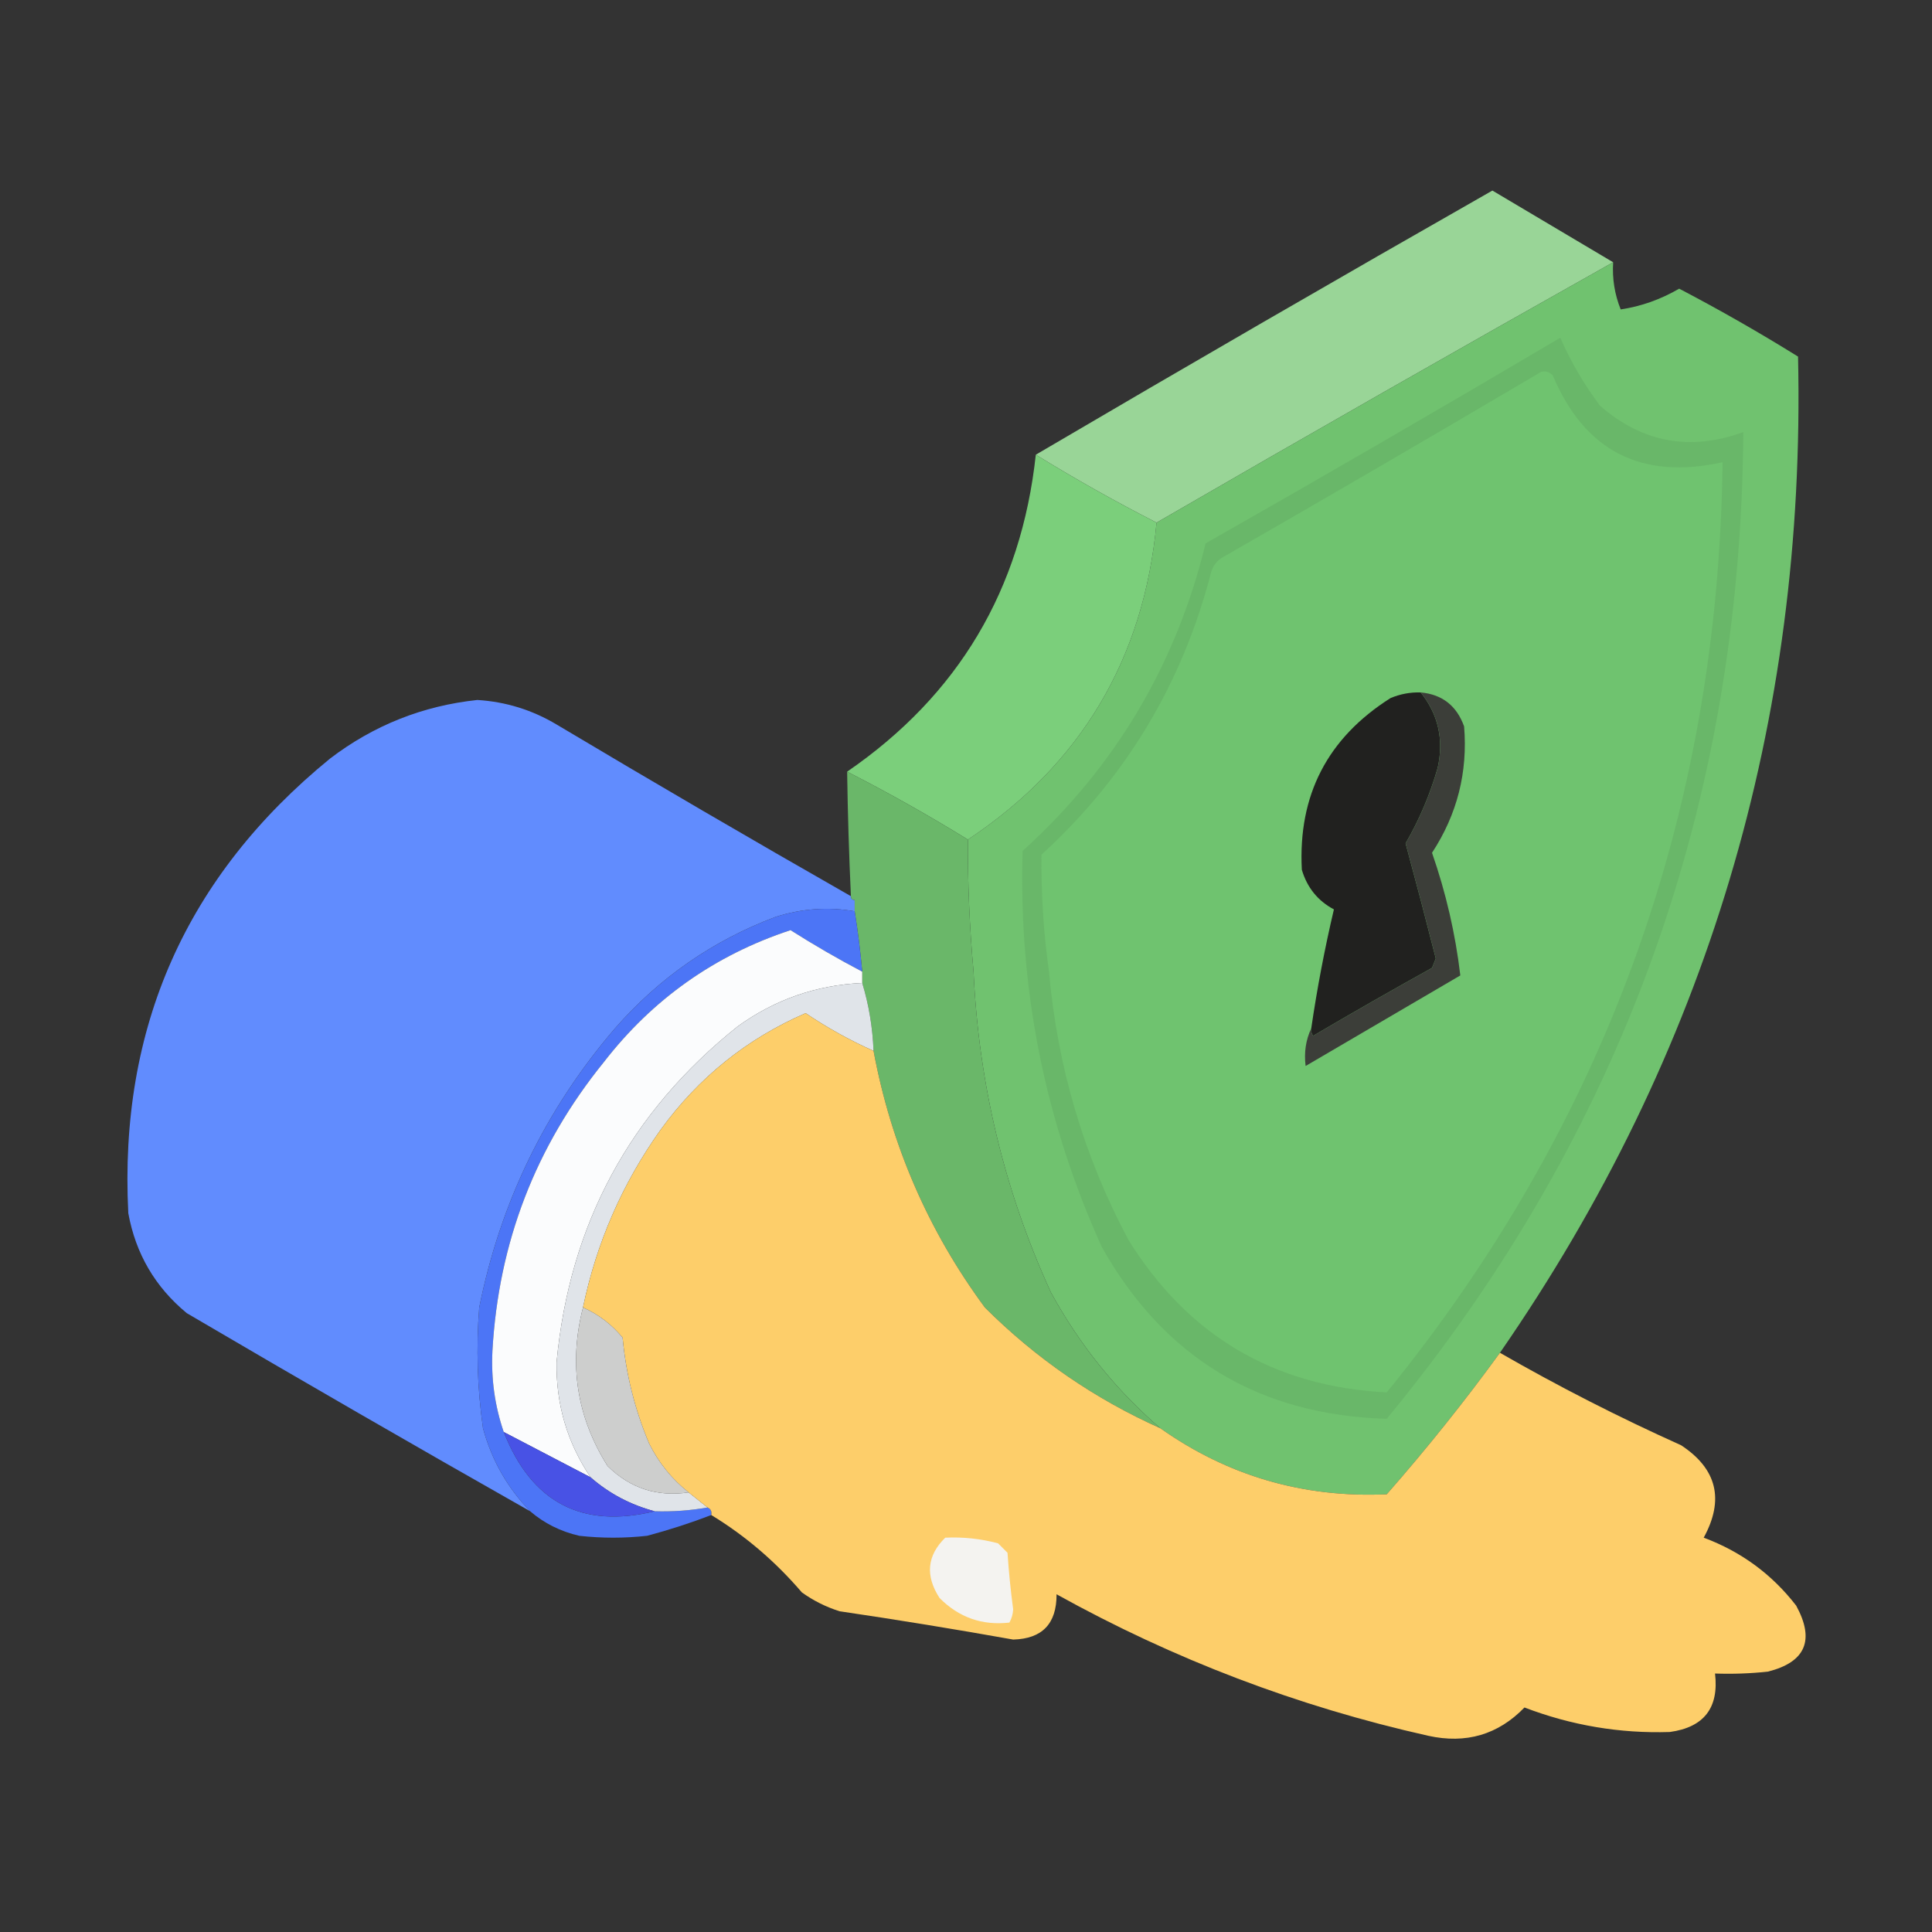 <?xml version="1.0" encoding="UTF-8"?>
<!DOCTYPE svg PUBLIC "-//W3C//DTD SVG 1.1//EN" "http://www.w3.org/Graphics/SVG/1.1/DTD/svg11.dtd">
<svg xmlns="http://www.w3.org/2000/svg" version="1.1" width="512px" height="512px" style="shape-rendering:geometricPrecision; text-rendering:geometricPrecision; image-rendering:optimizeQuality; fill-rule:evenodd; clip-rule:evenodd" xmlns:xlink="http://www.w3.org/1999/xlink">
<rect width="100%" height="100%" fill="#333333" stroke="none"/>
<g><path style="opacity:0.984" fill="#9ad798" d="M 427.5,69.5 C 387.031,92.235 346.698,115.235 306.5,138.5C 295.594,132.928 284.928,126.928 274.5,120.5C 314.607,96.941 354.94,73.608 395.5,50.5C 406.23,56.859 416.897,63.193 427.5,69.5 Z"/></g>
<g><path style="opacity:0.991" fill="#71c470" d="M 427.5,69.5 C 427.23,73.85 427.897,78.017 429.5,82C 434.922,81.191 440.089,79.357 445,76.5C 455.728,82.114 466.228,88.114 476.5,94.5C 478.647,191.291 452.314,279.291 397.5,358.5C 388.124,371.39 378.124,383.89 367.5,396C 345.415,396.982 325.415,391.149 307.5,378.5C 295.79,368.425 286.124,356.425 278.5,342.5C 266.199,315.623 259.365,287.29 258,257.5C 256.946,245.856 256.446,234.189 256.5,222.5C 286.474,202.57 303.141,174.57 306.5,138.5C 346.698,115.235 387.031,92.235 427.5,69.5 Z"/></g>
<g><path style="opacity:1" fill="#69b769" d="M 413.5,89.5 C 416.234,95.784 419.734,101.784 424,107.5C 435.233,117.305 447.9,119.639 462,114.5C 461.311,213.267 429.811,300.434 367.5,376C 333.694,375.02 308.528,359.853 292,330.5C 276.914,297.151 269.914,262.151 271,225.5C 295.517,203.299 311.683,176.133 319.5,144C 351.06,126.059 382.393,107.892 413.5,89.5 Z"/></g>
<g><path style="opacity:1" fill="#6fc36f" d="M 408.5,98.5 C 409.675,98.281 410.675,98.614 411.5,99.5C 419.979,119.574 434.979,127.241 456.5,122.5C 455.346,215.242 425.68,297.409 367.5,369C 337.614,367.472 314.781,353.972 299,328.5C 287.231,306.385 280.231,282.718 278,257.5C 276.548,247.198 275.881,236.865 276,226.5C 298.398,206.055 313.398,181.055 321,151.5C 321.465,150.069 322.299,148.903 323.5,148C 352.002,131.637 380.336,115.137 408.5,98.5 Z"/></g>
<g><path style="opacity:0.991" fill="#7cd17c" d="M 274.5,120.5 C 284.928,126.928 295.594,132.928 306.5,138.5C 303.141,174.57 286.474,202.57 256.5,222.5C 246.072,216.072 235.406,210.072 224.5,204.5C 253.967,184.25 270.634,156.25 274.5,120.5 Z"/></g>
<g><path style="opacity:1" fill="#21211f" d="M 376.5,183.5 C 381.168,189.334 382.668,196.001 381,203.5C 378.979,210.539 376.145,217.206 372.5,223.5C 375.245,233.648 377.912,243.814 380.5,254C 380.167,254.833 379.833,255.667 379.5,256.5C 368.919,262.374 358.419,268.374 348,274.5C 347.536,273.906 347.369,273.239 347.5,272.5C 349.048,261.924 351.048,251.424 353.5,241C 349.237,238.729 346.403,235.229 345,230.5C 343.961,210.745 351.794,195.579 368.5,185C 371.063,183.921 373.729,183.421 376.5,183.5 Z"/></g>
<g><path style="opacity:1" fill="#3c3e39" d="M 376.5,183.5 C 382.201,184.026 386.034,187.026 388,192.5C 389.006,204.644 386.172,215.81 379.5,226C 383.194,236.607 385.694,247.44 387,258.5C 373.333,266.5 359.667,274.5 346,282.5C 345.552,278.929 346.052,275.596 347.5,272.5C 347.369,273.239 347.536,273.906 348,274.5C 358.419,268.374 368.919,262.374 379.5,256.5C 379.833,255.667 380.167,254.833 380.5,254C 377.912,243.814 375.245,233.648 372.5,223.5C 376.145,217.206 378.979,210.539 381,203.5C 382.668,196.001 381.168,189.334 376.5,183.5 Z"/></g>
<g><path style="opacity:0.993" fill="#628dff" d="M 225.5,237.5 C 225.5,238.167 225.833,238.5 226.5,238.5C 226.5,239.5 226.5,240.5 226.5,241.5C 219.455,240.269 212.455,240.769 205.5,243C 188.894,249.265 174.727,259.098 163,272.5C 144.611,293.946 132.611,318.613 127,346.5C 126.156,357.211 126.489,367.878 128,378.5C 130.296,386.947 134.463,394.28 140.5,400.5C 110.072,383.255 79.739,365.755 49.5,348C 41.121,341.08 35.955,332.247 34,321.5C 31.5,272.332 49.333,232.165 87.5,201C 99.048,192.206 112.048,187.039 126.5,185.5C 134.02,185.964 141.02,188.13 147.5,192C 173.391,207.442 199.391,222.609 225.5,237.5 Z"/></g>
<g><path style="opacity:0.997" fill="#6ab769" d="M 224.5,204.5 C 235.406,210.072 246.072,216.072 256.5,222.5C 256.446,234.189 256.946,245.856 258,257.5C 259.365,287.29 266.199,315.623 278.5,342.5C 286.124,356.425 295.79,368.425 307.5,378.5C 290.058,370.692 274.558,360.026 261,346.5C 245.993,326.145 236.16,303.479 231.5,278.5C 231.246,272.25 230.246,266.25 228.5,260.5C 228.5,259.5 228.5,258.5 228.5,257.5C 228.011,252.103 227.344,246.769 226.5,241.5C 226.5,240.5 226.5,239.5 226.5,238.5C 225.833,238.5 225.5,238.167 225.5,237.5C 224.992,226.507 224.658,215.507 224.5,204.5 Z"/></g>
<g><path style="opacity:0.973" fill="#4d77fb" d="M 226.5,241.5 C 227.344,246.769 228.011,252.103 228.5,257.5C 222.031,254.098 215.697,250.431 209.5,246.5C 189.441,253.114 172.941,264.781 160,281.5C 141.937,303.797 132.104,329.297 130.5,358C 130.129,365.411 131.129,372.577 133.5,379.5C 140.875,398.185 154.208,405.185 173.5,400.5C 178.214,400.647 182.881,400.314 187.5,399.5C 188.338,399.842 188.672,400.508 188.5,401.5C 182.967,403.622 177.3,405.455 171.5,407C 165.5,407.667 159.5,407.667 153.5,407C 148.547,405.857 144.214,403.69 140.5,400.5C 134.463,394.28 130.296,386.947 128,378.5C 126.489,367.878 126.156,357.211 127,346.5C 132.611,318.613 144.611,293.946 163,272.5C 174.727,259.098 188.894,249.265 205.5,243C 212.455,240.769 219.455,240.269 226.5,241.5 Z"/></g>
<g><path style="opacity:1" fill="#fbfcfd" d="M 228.5,257.5 C 228.5,258.5 228.5,259.5 228.5,260.5C 216.334,261.055 205.334,264.888 195.5,272C 166.935,294.791 150.935,324.458 147.5,361C 147.332,372.175 150.332,382.341 156.5,391.5C 148.833,387.5 141.167,383.5 133.5,379.5C 131.129,372.577 130.129,365.411 130.5,358C 132.104,329.297 141.937,303.797 160,281.5C 172.941,264.781 189.441,253.114 209.5,246.5C 215.697,250.431 222.031,254.098 228.5,257.5 Z"/></g>
<g><path style="opacity:1" fill="#e0e4e9" d="M 228.5,260.5 C 230.246,266.25 231.246,272.25 231.5,278.5C 225.195,275.682 219.195,272.348 213.5,268.5C 197.871,275.29 185.037,285.623 175,299.5C 164.902,313.7 158.069,329.366 154.5,346.5C 150.665,361.49 152.831,375.49 161,388.5C 166.982,394.405 174.149,396.738 182.5,395.5C 184.191,396.864 185.858,398.197 187.5,399.5C 182.881,400.314 178.214,400.647 173.5,400.5C 167.08,398.792 161.413,395.792 156.5,391.5C 150.332,382.341 147.332,372.175 147.5,361C 150.935,324.458 166.935,294.791 195.5,272C 205.334,264.888 216.334,261.055 228.5,260.5 Z"/></g>
<g><path style="opacity:0.993" fill="#fecf6b" d="M 231.5,278.5 C 236.16,303.479 245.993,326.145 261,346.5C 274.558,360.026 290.058,370.692 307.5,378.5C 325.415,391.149 345.415,396.982 367.5,396C 378.124,383.89 388.124,371.39 397.5,358.5C 413.002,367.418 429.002,375.585 445.5,383C 455.016,389.252 457.016,397.419 451.5,407.5C 461.422,411.201 469.589,417.201 476,425.5C 481.004,434.653 478.504,440.486 468.5,443C 463.845,443.499 459.179,443.666 454.5,443.5C 455.572,452.594 451.572,457.761 442.5,459C 429.256,459.419 416.423,457.252 404,452.5C 397.024,459.707 388.524,462.207 378.5,460C 343.883,452.238 311.05,439.738 280,422.5C 280.031,430.301 276.198,434.301 268.5,434.5C 253.202,431.767 237.869,429.267 222.5,427C 218.888,425.861 215.554,424.194 212.5,422C 205.49,413.809 197.49,406.976 188.5,401.5C 188.672,400.508 188.338,399.842 187.5,399.5C 185.858,398.197 184.191,396.864 182.5,395.5C 178.071,392.009 174.571,387.676 172,382.5C 168.228,373.52 165.895,364.187 165,354.5C 162.099,350.975 158.599,348.308 154.5,346.5C 158.069,329.366 164.902,313.7 175,299.5C 185.037,285.623 197.871,275.29 213.5,268.5C 219.195,272.348 225.195,275.682 231.5,278.5 Z"/></g>
<g><path style="opacity:1" fill="#cdcecd" d="M 154.5,346.5 C 158.599,348.308 162.099,350.975 165,354.5C 165.895,364.187 168.228,373.52 172,382.5C 174.571,387.676 178.071,392.009 182.5,395.5C 174.149,396.738 166.982,394.405 161,388.5C 152.831,375.49 150.665,361.49 154.5,346.5 Z"/></g>
<g><path style="opacity:1" fill="#4852e5" d="M 133.5,379.5 C 141.167,383.5 148.833,387.5 156.5,391.5C 161.413,395.792 167.08,398.792 173.5,400.5C 154.208,405.185 140.875,398.185 133.5,379.5 Z"/></g>
<g><path style="opacity:1" fill="#f4f3f0" d="M 250.5,407.5 C 255.248,407.275 259.915,407.775 264.5,409C 265.333,409.833 266.167,410.667 267,411.5C 267.335,416.519 267.835,421.519 268.5,426.5C 268.43,427.772 268.097,428.938 267.5,430C 260.307,430.823 254.141,428.657 249,423.5C 245.159,417.591 245.659,412.258 250.5,407.5 Z"/></g>
</svg>
